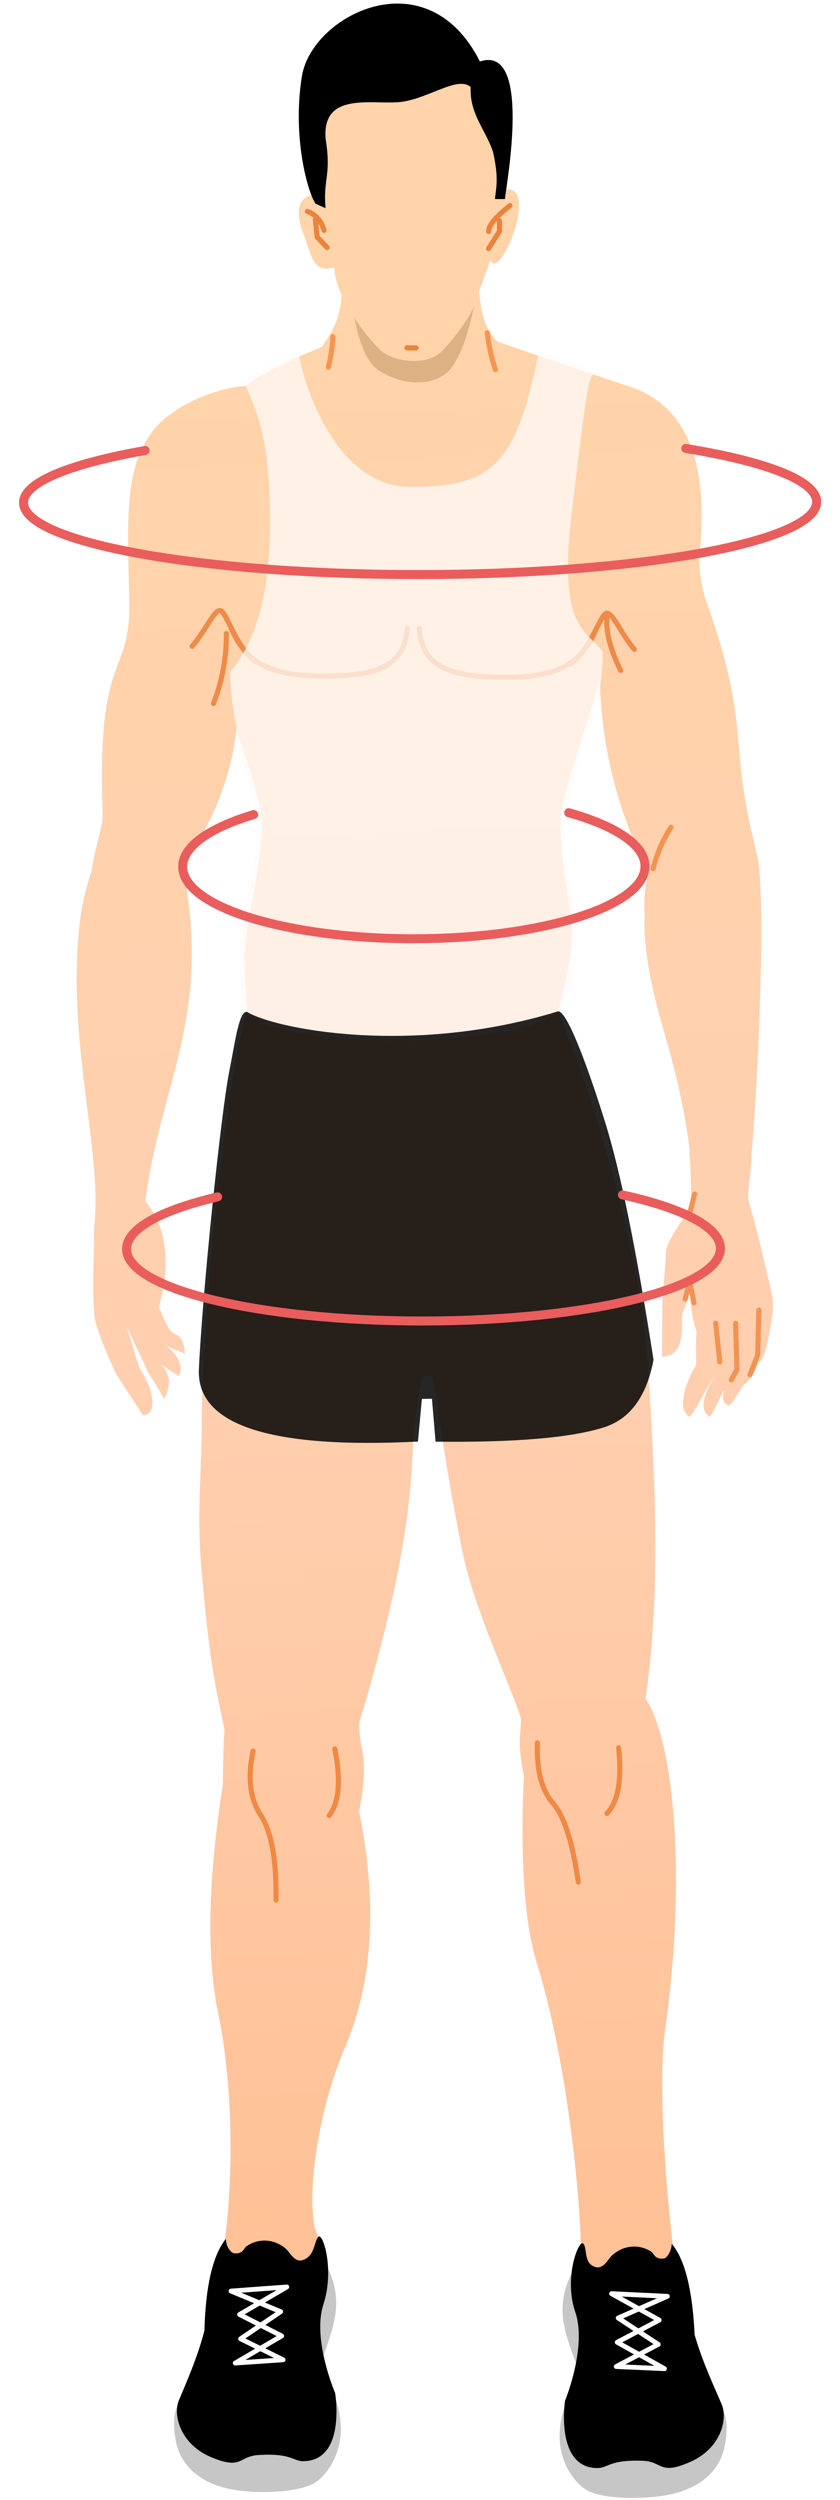 <svg width="187" height="556" viewBox="0 0 187 556" fill="none" xmlns="http://www.w3.org/2000/svg">
<path d="M137.195 85.002L140.028 85.922C154.37 90.524 157.724 105.548 155.64 124.134C155.707 127.134 156.13 130.038 156.909 132.843C167.439 162.018 161.925 163.779 168.139 188.424C168.225 188.725 168.224 188.925 168.222 189.225C170.498 193.641 169.334 232.634 167.299 256.82C167.384 257.32 167.382 257.72 167.289 258.22C166.429 267.014 166.258 266.013 167.213 269.02C168.168 272.026 171.872 287.653 171.955 288.554C172.122 289.955 172.112 291.355 171.926 292.654C171.185 297.048 170.436 302.443 168.836 302.932C167.929 305.626 166.497 307.415 165.606 307.909C163.455 310.994 162.82 312.89 161.936 312.483C161.052 312.077 160.705 310.874 161.067 309.877C161.067 309.877 161.067 309.877 161.068 309.777C161.432 308.48 160.981 309.476 160.261 310.971C159.361 312.765 158.549 314.659 157.925 315.055C155.364 313.337 157.076 309.649 158.604 306.859C159.503 305.266 158.158 307.256 156.539 310.245C155.101 312.935 153.664 315.325 153.311 315.022C149.958 312.398 154.273 304.529 154.989 303.634C154.919 301.033 154.937 298.533 155.044 295.934C154.346 294.229 153.834 291.325 153.51 287.023C153.143 288.72 152.599 290.317 152.055 291.913C151.25 292.907 153.406 301.723 147.372 301.68C147.396 298.28 147.43 293.58 147.452 290.38C147.471 287.78 148.228 281.085 148.246 278.485C148.265 275.885 153.459 269.122 153.727 268.824C153.934 264.725 153.786 260.524 153.46 256.422C153.461 256.322 153.462 256.122 153.552 256.022C152.468 246.214 149.788 236.195 147.969 229.982C146.15 223.769 142.864 211.646 143.546 203.05C143.459 202.75 143.373 202.349 143.464 202.05C143.395 199.349 143.681 196.551 144.409 193.956C137.493 180.707 133.696 165.679 133.539 150.278C131.333 161.063 124.845 175.017 124.786 183.317C124.716 193.317 127.321 201.335 127.274 207.935C127.246 211.935 126.23 217.528 124.226 224.914C127.718 232.939 142.084 271.642 144.25 304.058C146.335 335.373 146.719 356.377 143.728 377.756C150.224 387.602 152.758 418.221 148.088 451.189C146.315 463.476 148.432 490.192 150.377 503.806C152.321 517.42 138.923 517.425 134.249 513.392C131.603 511.073 127.393 504.143 129.29 499.457C129.184 489.356 126.386 458.535 119.444 436.385C115.801 424.559 116.115 405.361 116.633 394.864C116.548 394.264 116.375 393.662 116.291 393.062C115.266 387.354 115.9 385.559 116.012 382.26C113.147 373.439 105.624 358.185 102.88 344.766C100.565 333.349 98.438 320.434 96.322 306.018L94.105 305.902C93.279 309.697 92.631 313.592 92.159 317.589C91.473 326.684 92.43 341.892 79.982 383.104C79.941 388.904 81.533 389.616 80.863 396.611C80.67 398.71 80.39 400.708 79.931 402.804C82.505 415.323 85.017 436.341 76.809 455.284C71.395 467.946 68.253 485.724 70.047 495.437C72.322 499.953 71.184 510.245 68.77 512.828C64.391 517.297 47.643 514.279 49.783 500.193C51.924 486.108 52.075 464.809 48.644 448.084C45.555 433.262 46.745 415.57 49.63 396.59C49.635 395.89 49.64 395.19 49.646 394.39C49.67 390.89 49.782 387.691 49.98 384.692C48.525 377.281 46.617 371.068 44.742 347.554C43.763 335.547 45.076 325.556 44.89 314.254C45.859 277.56 51.938 233.702 54.927 225.023L55.105 225.024C54.69 220.921 54.454 216.719 54.394 212.619C54.43 207.519 57.258 196.539 58.218 186.345C58.982 178.75 55.135 170.623 52.623 162.005C51.659 172.798 46.879 183.765 40.694 192.621C47.289 226.069 35.739 240.687 32.358 267.164C32.798 267.667 33.149 268.17 33.5 268.672C37.276 274.299 37.844 281.703 35.385 290.686C36.606 293.695 37.481 295.401 38.009 296.005C39.508 297.415 40.756 296.524 41.168 301.027C39.841 300.518 38.337 299.907 37.01 299.298C39.922 301.618 40.793 303.925 39.802 306.018L35.916 303.49C36.885 304.497 37.496 305.801 37.664 307.203C37.565 308.602 37.201 309.899 36.572 311.095L32.976 305.169L28.255 295.136L30.943 304.055C32.786 306.868 33.744 309.375 33.908 311.376C34.071 313.377 33.441 314.573 31.843 314.762C28.683 309.939 26.752 306.925 26.049 305.92C24.212 302.207 22.642 298.396 21.34 294.387C20.735 292.082 20.597 286.481 20.928 277.383C20.852 275.583 20.865 273.683 21.055 271.884C22.587 256.095 15.214 232.242 17.518 207.557C17.907 202.76 18.917 197.967 20.458 193.478C20.841 189.38 23.009 183.996 22.857 180.495C21.517 144.184 29.099 151.038 28.778 133.735C28.457 116.433 27.562 104.926 33.478 96.568C38.049 90 48.368 86.273 54.671 85.818C55.921 84.726 57.347 83.837 58.773 83.046C62.958 80.876 67.32 78.907 71.68 77.138C76.97 69.375 76.008 67.468 76.105 53.769C76.203 39.869 107.213 46.289 107.171 52.189C107.132 57.688 104.648 70.171 110.818 76.015" fill="url(#paint0_linear_1286_188)"/>
<path d="M159.328 294.266L160.243 302.872" stroke="#F29353" stroke-width="1.14" stroke-linecap="round"/>
<path d="M163.77 294.295L164.052 304.598L162.794 306.889" stroke="#F29353" stroke-width="1.14" stroke-linecap="round"/>
<path d="M168.934 291.341L168.685 301.34L166.968 305.728" stroke="#F29353" stroke-width="1.14" stroke-linecap="round"/>
<path d="M154.482 289.731L153.538 285.124L152.536 288.917" stroke="#F29353" stroke-width="1.14" stroke-linecap="round"/>
<path d="M154.656 265.538L153.652 269.431" stroke="#F29353" stroke-width="1.14" stroke-linecap="round"/>
<path d="M135.157 136.993C134.78 140.09 135.727 144.197 138.176 149.114" stroke="#EE8B48" stroke-width="1.14" stroke-linecap="round"/>
<path d="M149.373 183.989C147.578 186.776 146.225 189.866 145.404 193.161" stroke="#F29353" stroke-width="1.14" stroke-linecap="round"/>
<path d="M56.351 389.434C55.067 395.325 55.655 400.029 58.025 403.646C60.395 407.263 61.592 413.572 61.44 422.571" stroke="#F08944" stroke-width="1.14" stroke-linecap="round"/>
<path d="M74.544 388.961C75.915 395.871 75.524 400.869 73.286 403.753" stroke="#F08944" stroke-width="1.14" stroke-linecap="round"/>
<path d="M56.921 147.136C52.418 144.004 50.434 135.89 49.015 135.78C47.596 135.67 45.61 140.556 42.748 143.736" stroke="#EE8B48" stroke-width="1.14" stroke-linecap="round"/>
<path d="M50.391 140.902C50.442 146.303 49.428 151.596 47.53 156.482" stroke="#EE8B48" stroke-width="1.14" stroke-linecap="round"/>
<path d="M51.383 139.5C54.784 147.824 60.889 150.268 71.448 150.342C82.006 150.417 90 149.174 90.688 139.778" stroke="#EE8B48" stroke-width="1.14" stroke-linecap="round"/>
<path d="M127.006 147.622C131.553 144.554 133.651 136.468 135.071 136.378C136.491 136.288 138.409 141.202 141.225 144.422" stroke="#EE8B48" stroke-width="1.14" stroke-linecap="round"/>
<path d="M132.657 140.06C129.138 148.335 122.999 150.692 112.44 150.617C101.882 150.542 93.906 149.185 93.352 139.781" stroke="#EE8B48" stroke-width="1.14" stroke-linecap="round"/>
<path d="M108.461 74C108.796 76.802 109.398 79.507 110.266 82.213" stroke="#F89451" stroke-width="1.14" stroke-linecap="round"/>
<path d="M74.117 74.866C74.012 77.166 73.64 79.463 73.092 81.659" stroke="#F89451" stroke-width="1.14" stroke-linecap="round"/>
<path d="M119.643 387.594C119.423 393.592 120.544 398.101 123.097 401.019C125.649 403.937 127.471 409.75 128.74 418.559" stroke="#F08944" stroke-width="1.14" stroke-linecap="round"/>
<path d="M137.719 388.721C138.467 395.826 137.634 400.62 135.131 403.303" stroke="#F08944" stroke-width="1.14" stroke-linecap="round"/>
<path fill-rule="evenodd" clip-rule="evenodd" d="M39.138 542.838C40.166 548.145 44.133 551.774 50.155 553.316C56.178 554.859 67.006 554.436 70.395 551.96C73.784 549.484 80.413 540.63 71.197 526.465C73.832 517.783 77.959 511.312 71.022 501.063C67.863 508.541 58.13 504.772 50.966 501.521C49.285 500.809 45.622 516.883 44.414 524.575C40.26 534.846 37.687 534.827 39.138 542.838Z" fill="#C6C6C6"/>
<path fill-rule="evenodd" clip-rule="evenodd" d="M54.874 499.555C57.638 497.674 61.186 497.9 63.743 500.218C64.448 500.823 65.585 503.231 67.363 502.643C70.12 501.763 69.877 498.561 70.86 497.468C71.844 496.375 74.536 504.694 71.996 512.477C69.457 520.259 74.607 532.196 74.607 532.196C74.607 532.196 77.076 546.913 67.845 547.348C65.182 547.529 65.285 545.53 57.651 545.976C53.035 546.243 53.989 549.35 47.089 546.501C40.188 543.652 38.459 537.14 39.814 533.849C41.258 530.359 43.962 524.378 45.514 518.289C45.762 508.291 47.407 501.502 50.272 497.922C50.347 499.923 51.58 501.132 52.201 501.136C54.153 501.25 54.16 500.15 54.874 499.555Z" fill="black"/>
<path fill-rule="evenodd" clip-rule="evenodd" d="M51.423 509.523L62.481 514.102L53.566 520.139L63.027 524.806L52.374 525.531L62.709 519.504L53.338 514.737L63.851 508.611L51.423 509.523Z" stroke="white" stroke-width="1.07" stroke-linecap="round" stroke-linejoin="round"/>
<path fill-rule="evenodd" clip-rule="evenodd" d="M161.386 543.689C160.461 549.082 156.531 552.755 150.574 554.412C144.617 556.07 133.704 555.993 130.261 553.568C126.817 551.244 120.047 542.496 129.11 528.16C126.332 519.54 122.118 513.21 128.847 502.757C132.166 510.181 141.777 506.149 148.9 502.699C150.591 501.911 154.47 517.939 155.836 525.549C160.2 535.78 162.774 535.698 161.386 543.689Z" fill="#C6C6C6"/>
<path fill-rule="evenodd" clip-rule="evenodd" d="M145.004 500.772C142.178 498.952 138.626 499.327 136.125 501.709C135.41 502.404 134.329 504.696 132.558 504.184C129.813 503.364 130.813 499.971 129.844 498.964C128.875 497.958 125.444 506.433 128.051 514.152C130.747 521.871 125.781 533.937 125.781 533.937C125.781 533.937 123.547 548.721 132.862 548.887C135.524 548.906 135.449 547.005 142.989 547.259C147.602 547.391 146.692 550.585 153.635 547.534C160.577 544.483 162.043 537.894 160.646 534.684C159.163 531.173 156.366 525.253 154.634 519.241C154.172 509.237 152.446 502.425 149.542 499.004C149.439 501.003 148.276 502.295 147.744 502.291C145.791 502.478 145.71 501.377 145.004 500.772Z" fill="black"/>
<path fill-rule="evenodd" clip-rule="evenodd" d="M148.566 510.69L137.618 515.512L146.539 521.375L137.187 526.309L147.92 526.785L137.403 520.911L146.754 515.977L136.148 510.102L148.566 510.69Z" stroke="white" stroke-width="1.07" stroke-linecap="round" stroke-linejoin="round"/>
<g opacity="0.42" filter="url(#filter0_f_1286_188)">
<path fill-rule="evenodd" clip-rule="evenodd" d="M77.508 57.458C77.731 63.46 78.776 78.867 84.341 82.407C89.906 85.947 96.472 85.893 99.868 82.517C103.263 79.141 106.628 67.564 106.798 56.065C107.741 48.272 75.255 49.842 77.508 57.458Z" fill="#915D2E" fill-opacity="0.7"/>
</g>
<path fill-rule="evenodd" clip-rule="evenodd" d="M74.382 59.445C74.689 66.147 81.724 75.098 84.633 77.818C87.542 80.539 95.165 81.593 98.563 77.917C101.961 74.241 105.008 69.963 105.735 67.468C106.463 64.973 108.72 59.489 109.086 57.891C111.358 62.807 120.122 40.669 112.48 42.215C112.522 36.315 113.156 21.919 106.104 15.469C99.051 9.019 89.831 7.853 80.124 12.885C70.417 17.916 68.566 28.703 70.682 43.119C72.453 43.631 64.039 41.471 67.253 51.294C69.435 56.41 69.402 61.01 74.382 59.445Z" fill="#FFD4AB"/>
<path d="M90.586 77.359L92.627 77.374" stroke="#EA833E" stroke-width="1.14" stroke-linecap="round"/>
<path d="M113.523 45.721C110.4 48.199 108.789 50.087 108.779 51.487" stroke="#EA833E" stroke-width="1.14" stroke-linecap="round"/>
<path d="M111.192 49.103L111.175 51.503L108.753 55.286" stroke="#EA833E" stroke-width="1.14" stroke-linecap="round"/>
<path d="M68.438 47.008C70.208 47.62 71.616 49.23 72.134 51.234" stroke="#EA833E" stroke-width="1.14" stroke-linecap="round"/>
<path d="M70.203 48.82L70.619 52.723L72.821 55.039" stroke="#EA833E" stroke-width="1.14" stroke-linecap="round"/>
<path d="M110.187 44.273C110.457 41.551 111.078 39.683 109.752 33.773C108.111 28.806 104.485 25.363 104.788 19.364C101.963 16.871 95.861 21.626 89.756 22.598C83.651 23.57 71.61 19.897 72.489 30.896C73.813 39.101 71.889 39.656 72.477 46.307L70.259 45.309C68.487 42.81 65.015 30.322 67.224 16.881C69.433 3.44 94.996 -9.798 106.841 13.68C118.561 9.773 112.683 41.257 112.406 44.271L110.187 44.273Z" fill="black"/>
<path opacity="0.75" fill-rule="evenodd" clip-rule="evenodd" d="M124.111 225.17C111.845 234.251 60.435 232.76 54.653 225.138C50.95 208.486 56.924 198.458 57.513 184.721C57.79 178.24 53.982 172.419 52.813 162.752C51.753 157.513 51.236 153.076 51.262 149.44C57.052 142.537 59.999 131.816 60.102 117.277C60.251 96.256 56.74 91.104 54.656 85.575C54.169 84.569 56.696 82.909 59.49 81.664C62.713 80.228 66.139 78.156 66.594 78.974C66.581 80.863 73.112 108.131 91.117 108.259C109.123 108.386 114.768 103.773 119.775 79.161C119.575 78.452 121.957 79.063 125.942 80.294C129.926 81.525 132.969 82.692 132.17 83.252C130.927 83.824 130.428 87.924 127.285 113.915C124.141 139.907 130.559 140.105 134.133 144.881C134.209 148.79 133.674 153.323 132.529 158.479C126.684 173.354 124.628 185.28 126.36 194.258C128.959 207.724 129.281 219.651 124.111 225.17Z" fill="#FFFAF9"/>
<path opacity="0.85" fill-rule="evenodd" clip-rule="evenodd" d="M93.046 320.598L93.921 311.102L96.159 311.079L96.966 320.625C114.754 320.824 127.282 319.749 134.55 317.4C140.294 315.544 143.941 310.55 145.491 302.417C141.711 278.205 138.164 260.739 134.851 250.02C131.615 239.551 126.485 224.922 124.267 224.907C91.257 235.055 60.65 228.659 54.969 225.016C53.158 224.863 52.339 231.858 51.1 237.939C49.178 247.374 44.949 288.461 44.257 304.995C44.171 317.037 60.434 322.238 93.046 320.598Z" fill="black"/>
<g filter="url(#filter1_d_1286_188)">
<path d="M152.667 95.727C170.565 98.651 181.812 102.897 181.808 107.632C181.801 116.506 142.269 123.736 93.511 123.78C44.754 123.824 5.233 116.665 5.24 107.791C5.244 103.243 15.63 99.126 32.318 96.188" stroke="#E95D5C" stroke-width="2" stroke-linecap="round"/>
</g>
<g filter="url(#filter2_d_1286_188)">
<path d="M126.611 176.743C137.043 179.674 143.598 183.925 143.594 188.659C143.587 197.533 120.541 204.748 92.119 204.774C63.698 204.799 40.663 197.626 40.67 188.752C40.674 184.204 46.729 180.091 56.458 177.159" stroke="#E95D5C" stroke-width="2" stroke-linecap="round"/>
</g>
<g filter="url(#filter3_d_1286_188)">
<path d="M138.565 261.744C151.966 264.673 160.386 268.922 160.382 273.656C160.375 282.531 130.774 289.751 94.267 289.784C57.76 289.817 28.171 282.65 28.178 273.775C28.182 269.227 35.958 265.113 48.454 262.179" stroke="#E95D5C" stroke-width="2" stroke-linecap="round"/>
</g>
<defs>
<filter id="filter0_f_1286_188" x="73.398" y="46.93" width="37.422" height="42.125" filterUnits="userSpaceOnUse" color-interpolation-filters="sRGB">
<feFlood flood-opacity="0" result="BackgroundImageFix"/>
<feBlend mode="normal" in="SourceGraphic" in2="BackgroundImageFix" result="shape"/>
<feGaussianBlur stdDeviation="2" result="effect1_foregroundBlur_1286_188"/>
</filter>
<filter id="filter1_d_1286_188" x="0.242" y="94.727" width="186.562" height="38.055" filterUnits="userSpaceOnUse" color-interpolation-filters="sRGB">
<feFlood flood-opacity="0" result="BackgroundImageFix"/>
<feColorMatrix in="SourceAlpha" type="matrix" values="0 0 0 0 0 0 0 0 0 0 0 0 0 0 0 0 0 0 127 0" result="hardAlpha"/>
<feOffset dy="4"/>
<feGaussianBlur stdDeviation="2"/>
<feComposite in2="hardAlpha" operator="out"/>
<feColorMatrix type="matrix" values="0 0 0 0 0.914 0 0 0 0 0.365 0 0 0 0 0.361 0 0 0 0.37 0"/>
<feBlend mode="normal" in2="BackgroundImageFix" result="effect1_dropShadow_1286_188"/>
<feBlend mode="normal" in="SourceGraphic" in2="effect1_dropShadow_1286_188" result="shape"/>
</filter>
<filter id="filter2_d_1286_188" x="35.672" y="175.742" width="112.922" height="38.031" filterUnits="userSpaceOnUse" color-interpolation-filters="sRGB">
<feFlood flood-opacity="0" result="BackgroundImageFix"/>
<feColorMatrix in="SourceAlpha" type="matrix" values="0 0 0 0 0 0 0 0 0 0 0 0 0 0 0 0 0 0 127 0" result="hardAlpha"/>
<feOffset dy="4"/>
<feGaussianBlur stdDeviation="2"/>
<feComposite in2="hardAlpha" operator="out"/>
<feColorMatrix type="matrix" values="0 0 0 0 0.914 0 0 0 0 0.365 0 0 0 0 0.361 0 0 0 0.37 0"/>
<feBlend mode="normal" in2="BackgroundImageFix" result="effect1_dropShadow_1286_188"/>
<feBlend mode="normal" in="SourceGraphic" in2="effect1_dropShadow_1286_188" result="shape"/>
</filter>
<filter id="filter3_d_1286_188" x="23.18" y="260.742" width="142.203" height="38.039" filterUnits="userSpaceOnUse" color-interpolation-filters="sRGB">
<feFlood flood-opacity="0" result="BackgroundImageFix"/>
<feColorMatrix in="SourceAlpha" type="matrix" values="0 0 0 0 0 0 0 0 0 0 0 0 0 0 0 0 0 0 127 0" result="hardAlpha"/>
<feOffset dy="4"/>
<feGaussianBlur stdDeviation="2"/>
<feComposite in2="hardAlpha" operator="out"/>
<feColorMatrix type="matrix" values="0 0 0 0 0.914 0 0 0 0 0.365 0 0 0 0 0.361 0 0 0 0.37 0"/>
<feBlend mode="normal" in2="BackgroundImageFix" result="effect1_dropShadow_1286_188"/>
<feBlend mode="normal" in="SourceGraphic" in2="effect1_dropShadow_1286_188" result="shape"/>
</filter>
<linearGradient id="paint0_linear_1286_188" x1="95.19" y1="-25.464" x2="120.022" y2="640.887" gradientUnits="userSpaceOnUse">
<stop stop-color="#FFD6A7"/>
<stop offset="0.49" stop-color="#FFCFB0"/>
<stop offset="1" stop-color="#FFB783"/>
</linearGradient>
</defs>
</svg>
